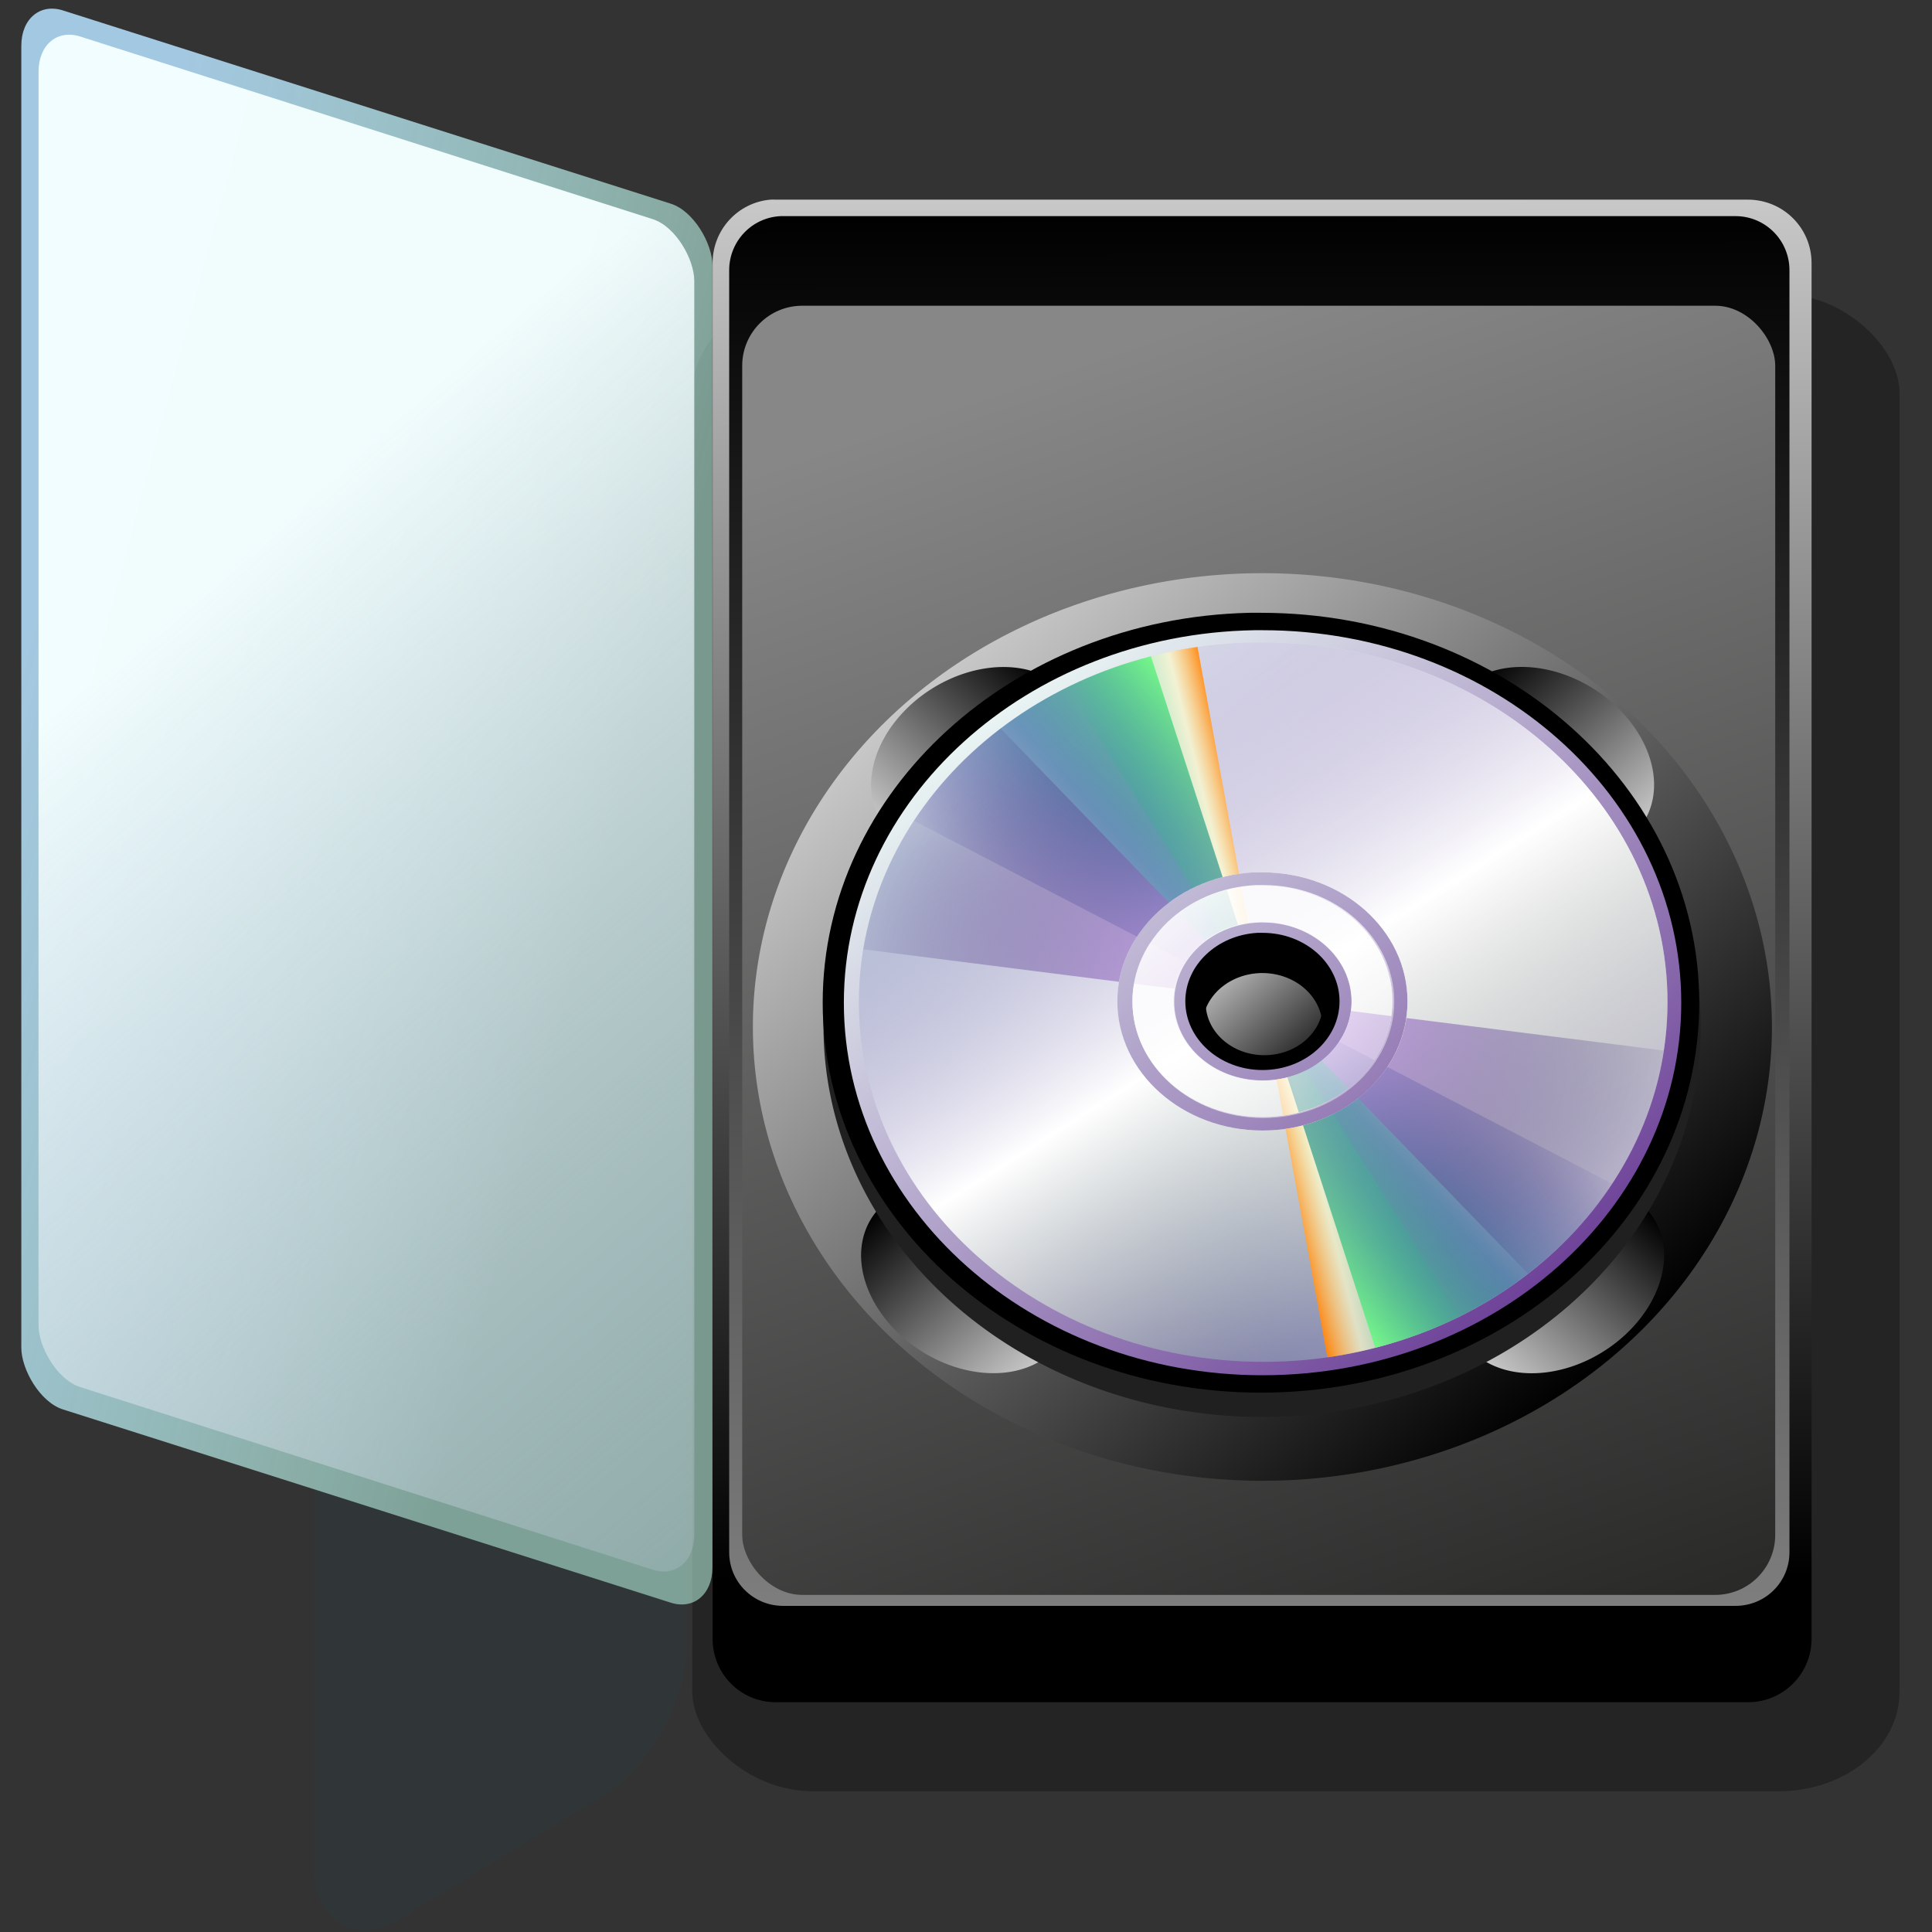 <?xml version="1.0" encoding="UTF-8" standalone="no"?>
<!-- Created with Inkscape (http://www.inkscape.org/) -->
<svg
   xmlns:dc="http://purl.org/dc/elements/1.1/"
   xmlns:cc="http://web.resource.org/cc/"
   xmlns:rdf="http://www.w3.org/1999/02/22-rdf-syntax-ns#"
   xmlns:svg="http://www.w3.org/2000/svg"
   xmlns="http://www.w3.org/2000/svg"
   xmlns:xlink="http://www.w3.org/1999/xlink"
   xmlns:sodipodi="http://inkscape.sourceforge.net/DTD/sodipodi-0.dtd"
   xmlns:inkscape="http://www.inkscape.org/namespaces/inkscape"
   width="128"
   height="128"
   id="svg1393"
   sodipodi:version="0.32"
   inkscape:version="0.43"
   version="1.0"
   sodipodi:docbase="/home/eric/tovid/tovid/icons"
   sodipodi:docname="disc.svg">
  <rect width="100%" height="100%" fill="#333333" stroke="none"/>
  <defs
     id="defs1395">
    <linearGradient
       id="linearGradient3227">
      <stop
         style="stop-color:#a3c8e1;stop-opacity:1;"
         offset="0"
         id="stop3229" />
      <stop
         style="stop-color:#c3ffeb;stop-opacity:0.533;"
         offset="1"
         id="stop3231" />
    </linearGradient>
    <linearGradient
       id="linearGradient3221">
      <stop
         id="stop3223"
         offset="0"
         style="stop-color:#b7c4d3;stop-opacity:0.312;" />
      <stop
         id="stop3225"
         offset="1"
         style="stop-color:#f4ffff;stop-opacity:0.962;" />
    </linearGradient>
    <linearGradient
       id="linearGradient2305">
      <stop
         style="stop-color:#878787;stop-opacity:1;"
         offset="0"
         id="stop2307" />
      <stop
         style="stop-color:#1b1b1a;stop-opacity:1;"
         offset="1"
         id="stop2309" />
    </linearGradient>
    <linearGradient
       id="linearGradient7042">
      <stop
         style="stop-color:#808080;stop-opacity:1;"
         offset="0"
         id="stop7044" />
      <stop
         style="stop-color:#000000;stop-opacity:1;"
         offset="1"
         id="stop7046" />
    </linearGradient>
    <linearGradient
       id="linearGradient6837">
      <stop
         style="stop-color:#c8c8c8;stop-opacity:1;"
         offset="0"
         id="stop6839" />
      <stop
         style="stop-color:#000000;stop-opacity:1;"
         offset="1"
         id="stop6841" />
    </linearGradient>
    <linearGradient
       id="linearGradient3269">
      <stop
         style="stop-color:#ffffff;stop-opacity:1;"
         offset="0"
         id="stop3271" />
      <stop
         style="stop-color:#ffffff;stop-opacity:0.312;"
         offset="1"
         id="stop3273" />
    </linearGradient>
    <linearGradient
       id="linearGradient2358">
      <stop
         style="stop-color:#e2afff;stop-opacity:1;"
         offset="0"
         id="stop2360" />
      <stop
         style="stop-color:#09004d;stop-opacity:0;"
         offset="1"
         id="stop2362" />
    </linearGradient>
    <linearGradient
       id="linearGradient2317">
      <stop
         style="stop-color:#100081;stop-opacity:0.02;"
         offset="0"
         id="stop2319" />
      <stop
         id="stop2333"
         offset="0.5"
         style="stop-color:#00558c;stop-opacity:0.51;" />
      <stop
         style="stop-color:#78ff88;stop-opacity:1;"
         offset="1"
         id="stop2321" />
    </linearGradient>
    <linearGradient
       id="linearGradient2325">
      <stop
         style="stop-color:#ff7e00;stop-opacity:1;"
         offset="0"
         id="stop2327" />
      <stop
         id="stop2335"
         offset="0.255"
         style="stop-color:#ffffcc;stop-opacity:0.706;" />
      <stop
         style="stop-color:#00ff81;stop-opacity:0.02;"
         offset="1"
         id="stop2329" />
    </linearGradient>
    <linearGradient
       id="linearGradient2602">
      <stop
         style="stop-color:#a695c5;stop-opacity:0.353;"
         offset="0"
         id="stop2604" />
      <stop
         id="stop2610"
         offset="0.5"
         style="stop-color:#ffffff;stop-opacity:1;" />
      <stop
         style="stop-color:#adb79f;stop-opacity:0.2;"
         offset="1"
         id="stop2606" />
    </linearGradient>
    <linearGradient
       id="linearGradient2594">
      <stop
         style="stop-color:#f4ffff;stop-opacity:0.647;"
         offset="0"
         id="stop2596" />
      <stop
         style="stop-color:#008396;stop-opacity:0;"
         offset="1"
         id="stop2598" />
    </linearGradient>
    <linearGradient
       id="linearGradient2650">
      <stop
         style="stop-color:#e9f4f3;stop-opacity:1;"
         offset="0"
         id="stop2652" />
      <stop
         style="stop-color:#6d4198;stop-opacity:1;"
         offset="1"
         id="stop2654" />
    </linearGradient>
    <linearGradient
       inkscape:collect="always"
       xlink:href="#linearGradient2650"
       id="linearGradient8048"
       gradientUnits="userSpaceOnUse"
       gradientTransform="matrix(0.595,0,0,0.595,-81.962,-41.899)"
       x1="22.728"
       y1="18.398"
       x2="90.064"
       y2="92.397" />
    <linearGradient
       inkscape:collect="always"
       xlink:href="#linearGradient2594"
       id="linearGradient8050"
       gradientUnits="userSpaceOnUse"
       gradientTransform="matrix(0.595,0,0,0.595,-81.962,-41.899)"
       x1="55.797"
       y1="55.418"
       x2="8.031"
       y2="97.759" />
    <linearGradient
       inkscape:collect="always"
       xlink:href="#linearGradient2602"
       id="linearGradient8052"
       gradientUnits="userSpaceOnUse"
       gradientTransform="matrix(0.595,0,0,0.595,-81.962,-41.899)"
       x1="32.143"
       y1="22.464"
       x2="78.929"
       y2="88.357" />
    <linearGradient
       inkscape:collect="always"
       xlink:href="#linearGradient2325"
       id="linearGradient8054"
       gradientUnits="userSpaceOnUse"
       gradientTransform="matrix(0.595,0,0,0.595,-81.962,-41.899)"
       x1="62.552"
       y1="100.088"
       x2="79.758"
       y2="96.174" />
    <linearGradient
       inkscape:collect="always"
       xlink:href="#linearGradient2317"
       id="linearGradient8056"
       gradientUnits="userSpaceOnUse"
       gradientTransform="matrix(0.595,0,0,0.595,-81.962,-41.899)"
       x1="97.031"
       y1="78.458"
       x2="68.116"
       y2="101.312" />
    <linearGradient
       inkscape:collect="always"
       xlink:href="#linearGradient2325"
       id="linearGradient8058"
       gradientUnits="userSpaceOnUse"
       gradientTransform="matrix(0.595,0,0,0.595,-81.962,-41.899)"
       x1="49.119"
       y1="11.075"
       x2="33.635"
       y2="14.484" />
    <linearGradient
       inkscape:collect="always"
       xlink:href="#linearGradient2317"
       id="linearGradient8060"
       gradientUnits="userSpaceOnUse"
       gradientTransform="matrix(0.595,0,0,0.595,-81.962,-41.899)"
       x1="14.531"
       y1="32.667"
       x2="43.573"
       y2="9.5" />
    <radialGradient
       inkscape:collect="always"
       xlink:href="#linearGradient2358"
       id="radialGradient8062"
       gradientUnits="userSpaceOnUse"
       gradientTransform="matrix(0.649,-3.390654e-7,3.413691e-7,0.653,-84.971,-45.121)"
       cx="55.828"
       cy="55.281"
       fx="55.828"
       fy="55.281"
       r="47.297" />
    <linearGradient
       inkscape:collect="always"
       xlink:href="#linearGradient3269"
       id="linearGradient8064"
       gradientUnits="userSpaceOnUse"
       gradientTransform="matrix(0.595,0,0,0.595,-81.962,-41.899)"
       x1="40.722"
       y1="40.432"
       x2="70.016"
       y2="69.79" />
    <linearGradient
       inkscape:collect="always"
       xlink:href="#linearGradient6837"
       id="linearGradient8076"
       gradientUnits="userSpaceOnUse"
       x1="31.786"
       y1="58.536"
       x2="100.714"
       y2="58.536" />
    <linearGradient
       inkscape:collect="always"
       xlink:href="#linearGradient6837"
       id="linearGradient8078"
       gradientUnits="userSpaceOnUse"
       x1="58.393"
       y1="27.643"
       x2="71.964"
       y2="27.643" />
    <linearGradient
       inkscape:collect="always"
       xlink:href="#linearGradient6837"
       id="linearGradient8080"
       gradientUnits="userSpaceOnUse"
       x1="58.393"
       y1="27.643"
       x2="71.964"
       y2="27.643" />
    <linearGradient
       inkscape:collect="always"
       xlink:href="#linearGradient6837"
       id="linearGradient8082"
       gradientUnits="userSpaceOnUse"
       x1="58.393"
       y1="27.643"
       x2="71.964"
       y2="27.643" />
    <linearGradient
       inkscape:collect="always"
       xlink:href="#linearGradient6837"
       id="linearGradient8084"
       gradientUnits="userSpaceOnUse"
       x1="58.393"
       y1="27.643"
       x2="71.964"
       y2="27.643" />
    <linearGradient
       inkscape:collect="always"
       xlink:href="#linearGradient6837"
       id="linearGradient8086"
       gradientUnits="userSpaceOnUse"
       x1="17.517"
       y1="58.536"
       x2="114.983"
       y2="58.536" />
    <linearGradient
       inkscape:collect="always"
       xlink:href="#linearGradient2305"
       id="linearGradient2311"
       x1="78.269"
       y1="13.5"
       x2="117.064"
       y2="126.007"
       gradientUnits="userSpaceOnUse"
       gradientTransform="matrix(0.893,0,0,0.882,12.217,8.353)" />
    <linearGradient
       inkscape:collect="always"
       xlink:href="#linearGradient7042"
       id="linearGradient2296"
       x1="76.343"
       y1="111.5"
       x2="76.138"
       y2="6"
       gradientUnits="userSpaceOnUse"
       gradientTransform="matrix(0.896,0,0,0.896,11.872,8.158)" />
    <linearGradient
       inkscape:collect="always"
       xlink:href="#linearGradient6837"
       id="linearGradient3177"
       x1="77.091"
       y1="5.651"
       x2="77.411"
       y2="107.693"
       gradientUnits="userSpaceOnUse"
       gradientTransform="matrix(0.896,0,0,0.896,11.872,8.158)" />
    <linearGradient
       inkscape:collect="always"
       xlink:href="#linearGradient3221"
       id="linearGradient3209"
       x1="54.914"
       y1="87.531"
       x2="12.059"
       y2="48.782"
       gradientUnits="userSpaceOnUse"
       gradientTransform="matrix(1.064,-9.858316e-17,0,1.082,-10.149,-5.357)" />
    <linearGradient
       inkscape:collect="always"
       xlink:href="#linearGradient3227"
       id="linearGradient3217"
       x1="14.862"
       y1="23.172"
       x2="51.231"
       y2="32.651"
       gradientUnits="userSpaceOnUse"
       gradientTransform="matrix(1.057,8.000382e-18,0,1.057,-8.128,-4.835)" />
    <linearGradient
       inkscape:collect="always"
       xlink:href="#linearGradient3221"
       id="linearGradient3239"
       x1="15.293"
       y1="49.051"
       x2="10.775"
       y2="48.653"
       gradientUnits="userSpaceOnUse"
       gradientTransform="matrix(1.057,-1.355429e-17,0,1.057,-7.803,-9.045)" />
  </defs>
  <sodipodi:namedview
     id="base"
     pagecolor="#ffffff"
     bordercolor="#666666"
     borderopacity="1.0"
     inkscape:pageopacity="0.0"
     inkscape:pageshadow="2"
     inkscape:zoom="2.8284271"
     inkscape:cx="66.716013"
     inkscape:cy="61.9369"
     inkscape:document-units="px"
     inkscape:current-layer="layer1"
     inkscape:window-width="818"
     inkscape:window-height="956"
     inkscape:window-x="31"
     inkscape:window-y="35" />
  <g
     inkscape:label="Layer 1"
     inkscape:groupmode="layer"
     id="layer1">
    <rect
       style="opacity:1;fill:#00648c;fill-opacity:0.062;stroke:none;stroke-width:1;stroke-linecap:round;stroke-linejoin:round;stroke-miterlimit:4;stroke-dasharray:none;stroke-opacity:1"
       id="rect4116"
       width="28.843"
       height="99.228"
       x="24.354"
       y="43.938"
       rx="6.498"
       ry="6.573"
       transform="matrix(0.855,-0.518,0,1,0,0)" />
    <rect
       style="opacity:1;fill:#000000;fill-opacity:0.294;stroke:none;stroke-width:1;stroke-linecap:round;stroke-linejoin:round;stroke-miterlimit:4;stroke-dasharray:none;stroke-opacity:1"
       id="rect3241"
       width="79.98"
       height="99.228"
       x="45.868"
       y="19.449"
       rx="8.018"
       ry="6.573" />
    <rect
       style="opacity:1;fill:url(#linearGradient2296);fill-opacity:1;stroke:none;stroke-width:1;stroke-linecap:round;stroke-linejoin:round;stroke-miterlimit:4;stroke-dasharray:none;stroke-opacity:1"
       id="rect2301"
       width="71.576"
       height="94.539"
       x="47.492"
       y="13.535"
       rx="3.977"
       ry="3.977" />
    <rect
       ry="3.977"
       rx="3.977"
       y="20.256"
       x="49.173"
       height="85.41"
       width="68.44"
       id="rect2303"
       style="opacity:1;fill:url(#linearGradient2311);fill-opacity:1;stroke:none;stroke-width:1;stroke-linecap:round;stroke-linejoin:round;stroke-miterlimit:4;stroke-dasharray:none;stroke-opacity:1" />
    <path
       style="opacity:1;fill:url(#linearGradient3177);fill-opacity:1;stroke:none;stroke-width:1;stroke-linecap:round;stroke-linejoin:round;stroke-miterlimit:4;stroke-dasharray:none;stroke-opacity:1"
       d="M 51.041,13.227 C 48.882,13.416 47.212,15.229 47.212,17.427 L 47.212,108.577 C 47.212,110.903 49.069,112.778 51.407,112.778 L 115.797,112.778 C 118.136,112.778 120.021,110.903 120.021,108.577 L 120.021,17.427 C 120.021,15.102 118.136,13.227 115.797,13.227 L 51.407,13.227 C 51.28,13.227 51.166,13.216 51.041,13.227 z M 51.745,14.319 C 51.791,14.317 51.84,14.319 51.886,14.319 L 114.981,14.319 C 116.966,14.319 118.556,15.929 118.556,17.903 L 118.556,102.837 C 118.556,104.811 116.966,106.393 114.981,106.393 L 51.886,106.393 C 49.901,106.393 48.31,104.811 48.31,102.837 L 48.31,17.903 C 48.31,15.975 49.825,14.391 51.745,14.319 z "
       id="rect4209" />
    <g
       id="g8066"
       transform="matrix(0.896,0,0,0.798,127.245,9.842)">
      <path
         transform="matrix(0.773,0.773,-0.773,0.773,-54.632,-23.53)"
         d="M 100.714 58.536 A 34.464 34.464 0 1 1  31.786,58.536 A 34.464 34.464 0 1 1  100.714 58.536 z"
         sodipodi:ry="34.464287"
         sodipodi:rx="34.464287"
         sodipodi:cy="58.535713"
         sodipodi:cx="66.25"
         id="path6865"
         style="fill:url(#linearGradient8076);fill-opacity:1;stroke:none;stroke-width:2;stroke-linecap:round;stroke-linejoin:round;stroke-miterlimit:4;stroke-dasharray:none;stroke-opacity:1"
         sodipodi:type="arc" />
      <path
         transform="matrix(-0.912,-0.912,-0.707,0.707,51.39,90.826)"
         d="M 71.964 27.643 A 6.786 6.786 0 1 1  58.393,27.643 A 6.786 6.786 0 1 1  71.964 27.643 z"
         sodipodi:ry="6.7857141"
         sodipodi:rx="6.7857141"
         sodipodi:cy="27.642857"
         sodipodi:cx="65.178574"
         id="path7068"
         style="fill:url(#linearGradient8078);fill-opacity:1;stroke:none;stroke-width:2;stroke-linecap:round;stroke-linejoin:round;stroke-miterlimit:4;stroke-dasharray:none;stroke-opacity:1"
         sodipodi:type="arc" />
      <path
         sodipodi:type="arc"
         style="fill:url(#linearGradient8080);fill-opacity:1;stroke:none;stroke-width:2;stroke-linecap:round;stroke-linejoin:round;stroke-miterlimit:4;stroke-dasharray:none;stroke-opacity:1"
         id="path7951"
         sodipodi:cx="65.178574"
         sodipodi:cy="27.642857"
         sodipodi:rx="6.7857141"
         sodipodi:ry="6.7857141"
         d="M 71.964 27.643 A 6.786 6.786 0 1 1  58.393,27.643 A 6.786 6.786 0 1 1  71.964 27.643 z"
         transform="matrix(-0.912,-0.912,-0.707,0.707,8.533,133.683)" />
      <path
         transform="matrix(0.912,-0.912,-0.707,-0.707,-109.612,129.919)"
         d="M 71.964 27.643 A 6.786 6.786 0 1 1  58.393,27.643 A 6.786 6.786 0 1 1  71.964 27.643 z"
         sodipodi:ry="6.7857141"
         sodipodi:rx="6.7857141"
         sodipodi:cy="27.642857"
         sodipodi:cx="65.178574"
         id="path7955"
         style="fill:url(#linearGradient8082);fill-opacity:1;stroke:none;stroke-width:2;stroke-linecap:round;stroke-linejoin:round;stroke-miterlimit:4;stroke-dasharray:none;stroke-opacity:1"
         sodipodi:type="arc" />
      <path
         sodipodi:type="arc"
         style="fill:url(#linearGradient8084);fill-opacity:1;stroke:none;stroke-width:2;stroke-linecap:round;stroke-linejoin:round;stroke-miterlimit:4;stroke-dasharray:none;stroke-opacity:1"
         id="path7959"
         sodipodi:cx="65.178574"
         sodipodi:cy="27.642857"
         sodipodi:rx="6.7857141"
         sodipodi:ry="6.7857141"
         d="M 71.964 27.643 A 6.786 6.786 0 1 1  58.393,27.643 A 6.786 6.786 0 1 1  71.964 27.643 z"
         transform="matrix(0.912,-0.912,-0.707,-0.707,-66.755,172.776)" />
      <path
         sodipodi:type="arc"
         style="opacity:1;fill:#202020;fill-opacity:1;stroke:none;stroke-width:2;stroke-linecap:round;stroke-linejoin:round;stroke-miterlimit:4;stroke-dasharray:none;stroke-opacity:1"
         id="path5086"
         sodipodi:cx="66.25"
         sodipodi:cy="58.535713"
         sodipodi:rx="34.464287"
         sodipodi:ry="34.464287"
         d="M 100.714 58.536 A 34.464 34.464 0 1 1  31.786,58.536 A 34.464 34.464 0 1 1  100.714 58.536 z"
         transform="matrix(0.941,0,0,0.941,-111.035,17.795)" />
      <path
         transform="matrix(0.161,0.161,-0.161,0.161,-49.911,52.831)"
         d="M 100.714 58.536 A 34.464 34.464 0 1 1  31.786,58.536 A 34.464 34.464 0 1 1  100.714 58.536 z"
         sodipodi:ry="34.464287"
         sodipodi:rx="34.464287"
         sodipodi:cy="58.535713"
         sodipodi:cx="66.25"
         id="path8003"
         style="fill:#000000;fill-opacity:1;stroke:none;stroke-width:2;stroke-linecap:round;stroke-linejoin:round;stroke-miterlimit:4;stroke-dasharray:none;stroke-opacity:1"
         sodipodi:type="arc" />
      <path
         sodipodi:type="arc"
         style="fill:url(#linearGradient8086);fill-opacity:1;stroke:none;stroke-width:2;stroke-linecap:round;stroke-linejoin:round;stroke-miterlimit:4;stroke-dasharray:none;stroke-opacity:1"
         id="path7999"
         sodipodi:cx="66.25"
         sodipodi:cy="58.535713"
         sodipodi:rx="34.464287"
         sodipodi:ry="34.464287"
         d="M 100.714 58.536 A 34.464 34.464 0 1 1  31.786,58.536 A 34.464 34.464 0 1 1  100.714 58.536 z"
         transform="matrix(9.118267e-2,9.118267e-2,-9.118267e-2,9.118267e-2,-49.374,61.519)" />
    </g>
    <g
       id="g8036"
       transform="matrix(0.943,0,0,0.839,129.694,73.897)">
      <path
         id="path2384"
         d="M -49.74,-39.687 C -66.372,-39.265 -79.733,-25.629 -79.733,-8.896 C -79.733,8.102 -65.94,21.895 -48.941,21.895 C -31.943,21.895 -18.15,8.102 -18.15,-8.896 C -18.15,-25.894 -31.943,-39.687 -48.941,-39.687 C -49.207,-39.687 -49.476,-39.694 -49.74,-39.687 z M -48.755,-13.021 C -48.738,-13.022 -48.718,-13.021 -48.7,-13.021 C -46.42,-13.021 -44.574,-11.157 -44.574,-8.877 C -44.574,-6.598 -46.42,-4.752 -48.7,-4.752 C -50.979,-4.752 -52.825,-6.598 -52.825,-8.877 C -52.825,-11.139 -51.01,-12.993 -48.755,-13.021 z "
         style="font-size:12px;fill:#000000;fill-opacity:1;stroke:none;stroke-width:1;stroke-linecap:round;stroke-linejoin:round;stroke-miterlimit:4;stroke-dasharray:none;stroke-opacity:1" />
      <path
         id="cdsurface"
         d="M -49.406,-38.312 C -65.38,-38.008 -78.246,-24.942 -78.246,-8.896 C -78.246,7.34 -65.066,20.52 -48.83,20.52 C -32.594,20.52 -19.414,7.34 -19.414,-8.896 C -19.414,-25.132 -32.594,-38.312 -48.83,-38.312 C -49.02,-38.312 -49.216,-38.316 -49.406,-38.312 z M -49.183,-14.415 C -49.068,-14.422 -48.947,-14.415 -48.83,-14.415 C -45.84,-14.415 -43.422,-11.997 -43.422,-9.008 C -43.422,-6.018 -45.84,-3.581 -48.83,-3.581 C -51.819,-3.581 -54.256,-6.018 -54.256,-9.008 C -54.256,-11.88 -52.01,-14.236 -49.183,-14.415 z "
         style="font-size:12px;fill:url(#linearGradient8048);fill-opacity:1;stroke:none;stroke-width:1;stroke-linecap:round;stroke-linejoin:round;stroke-miterlimit:4;stroke-dasharray:none;stroke-opacity:1" />
      <path
         id="highlight"
         d="M -49.889,-37.346 C -65.062,-36.77 -77.187,-24.265 -77.187,-8.952 C -77.187,6.728 -64.453,19.461 -48.774,19.461 C -33.095,19.461 -20.38,6.728 -20.38,-8.952 C -20.38,-24.631 -33.095,-37.346 -48.774,-37.346 C -49.08,-37.346 -49.399,-37.356 -49.703,-37.346 C -49.763,-37.344 -49.83,-37.348 -49.889,-37.346 z M -49.48,-19.191 C -49.438,-19.193 -49.392,-19.189 -49.35,-19.191 C -49.176,-19.2 -49.006,-19.191 -48.83,-19.191 C -43.203,-19.191 -38.647,-14.635 -38.647,-9.008 C -38.647,-3.381 -43.203,1.194 -48.83,1.194 C -54.457,1.194 -59.032,-3.381 -59.032,-9.008 C -59.032,-14.416 -54.805,-18.855 -49.48,-19.191 z M -49.406,-18.132 C -54.176,-17.831 -57.972,-13.853 -57.972,-9.008 C -57.972,-3.967 -53.871,0.135 -48.83,0.135 C -43.789,0.135 -39.706,-3.967 -39.706,-9.008 C -39.706,-14.048 -43.789,-18.132 -48.83,-18.132 C -48.987,-18.132 -49.139,-18.139 -49.294,-18.132 C -49.332,-18.13 -49.368,-18.134 -49.406,-18.132 z M -49.22,-15.27 C -49.168,-15.273 -49.124,-15.268 -49.071,-15.27 C -48.991,-15.273 -48.911,-15.27 -48.83,-15.27 C -45.372,-15.27 -42.567,-12.466 -42.567,-9.008 C -42.567,-5.549 -45.372,-2.745 -48.83,-2.745 C -52.288,-2.745 -55.092,-5.549 -55.092,-9.008 C -55.092,-12.332 -52.493,-15.064 -49.22,-15.27 z "
         style="font-size:12px;fill:url(#linearGradient8050);fill-opacity:1;stroke:none;stroke-width:1;stroke-linecap:round;stroke-linejoin:round;stroke-miterlimit:4;stroke-dasharray:none;stroke-opacity:1" />
      <path
         id="path2538"
         d="M -49.889,-37.346 C -65.062,-36.77 -77.187,-24.265 -77.187,-8.952 C -77.187,6.728 -64.453,19.461 -48.774,19.461 C -33.095,19.461 -20.38,6.728 -20.38,-8.952 C -20.38,-24.631 -33.095,-37.346 -48.774,-37.346 C -49.08,-37.346 -49.399,-37.356 -49.703,-37.346 C -49.763,-37.344 -49.83,-37.348 -49.889,-37.346 z M -49.48,-19.191 C -49.438,-19.193 -49.392,-19.189 -49.35,-19.191 C -49.176,-19.2 -49.006,-19.191 -48.83,-19.191 C -43.203,-19.191 -38.647,-14.635 -38.647,-9.008 C -38.647,-3.381 -43.203,1.194 -48.83,1.194 C -54.457,1.194 -59.032,-3.381 -59.032,-9.008 C -59.032,-14.416 -54.805,-18.855 -49.48,-19.191 z M -49.406,-18.132 C -54.176,-17.831 -57.972,-13.853 -57.972,-9.008 C -57.972,-3.967 -53.871,0.135 -48.83,0.135 C -43.789,0.135 -39.706,-3.967 -39.706,-9.008 C -39.706,-14.048 -43.789,-18.132 -48.83,-18.132 C -48.987,-18.132 -49.139,-18.139 -49.294,-18.132 C -49.332,-18.13 -49.368,-18.134 -49.406,-18.132 z M -49.22,-15.27 C -49.168,-15.273 -49.124,-15.268 -49.071,-15.27 C -48.991,-15.273 -48.911,-15.27 -48.83,-15.27 C -45.372,-15.27 -42.567,-12.466 -42.567,-9.008 C -42.567,-5.549 -45.372,-2.745 -48.83,-2.745 C -52.288,-2.745 -55.092,-5.549 -55.092,-9.008 C -55.092,-12.332 -52.493,-15.064 -49.22,-15.27 z "
         style="font-size:12px;fill:url(#linearGradient8052);fill-opacity:1;stroke:none;stroke-width:1;stroke-linecap:round;stroke-linejoin:round;stroke-miterlimit:4;stroke-dasharray:none;stroke-opacity:1" />
      <path
         id="rect2309"
         d="M -45.782,-3.544 C -46.409,-3.194 -47.109,-2.956 -47.845,-2.838 L -47.38,0.024 C -46.299,-0.149 -45.289,-0.517 -44.37,-1.036 L -45.764,-3.544 C -45.765,-3.545 -45.781,-3.544 -45.782,-3.544 z M -43.868,-0.106 C -44.889,0.466 -46.014,0.873 -47.213,1.064 L -44.277,19.108 C -40.949,18.577 -37.822,17.457 -34.986,15.874 L -43.85,-0.106 L -43.868,-0.106 z "
         style="font-size:12px;fill:url(#linearGradient8054);fill-opacity:1;stroke:none;stroke-width:1;stroke-linecap:round;stroke-linejoin:round;stroke-miterlimit:4;stroke-dasharray:none;stroke-opacity:1" />
      <path
         id="rect2281"
         d="M -43.441,-5.811 C -44.243,-4.463 -45.545,-3.453 -47.083,-3.005 L -46.284,-0.237 C -44.034,-0.893 -42.137,-2.383 -40.969,-4.362 L -43.441,-5.811 z M -40.059,-3.823 C -41.362,-1.615 -43.476,0.053 -45.987,0.785 L -40.914,18.346 C -33.847,16.309 -27.906,11.611 -24.264,5.394 L -40.059,-3.823 z "
         style="font-size:12px;fill:url(#linearGradient8056);fill-opacity:1;stroke:none;stroke-width:1;stroke-linecap:round;stroke-linejoin:round;stroke-miterlimit:4;stroke-dasharray:none;stroke-opacity:1" />
      <path
         id="rect2307"
         d="M -53.401,-36.993 C -56.674,-36.458 -59.767,-35.37 -62.562,-33.815 L -53.754,-17.946 C -52.757,-18.497 -51.649,-18.889 -50.484,-19.079 L -53.401,-36.993 z M -50.391,-18.02 C -51.401,-17.844 -52.365,-17.496 -53.234,-17.017 L -51.84,-14.508 C -51.229,-14.846 -50.566,-15.078 -49.852,-15.196 L -50.316,-18.02 C -50.319,-18.02 -50.332,-18.02 -50.335,-18.02 C -50.341,-18.02 -50.366,-18.02 -50.372,-18.02 C -50.375,-18.02 -50.388,-18.02 -50.391,-18.02 z "
         style="font-size:12px;fill:url(#linearGradient8058);fill-opacity:1;stroke:none;stroke-width:1;stroke-linecap:round;stroke-linejoin:round;stroke-miterlimit:4;stroke-dasharray:none;stroke-opacity:1" />
      <path
         id="path2297"
         d="M -56.672,-36.25 C -63.748,-34.207 -69.684,-29.493 -73.322,-23.26 L -57.657,-14.118 C -56.346,-16.377 -54.198,-18.086 -51.636,-18.819 L -56.672,-36.25 z M -51.357,-17.797 C -53.647,-17.137 -55.572,-15.599 -56.746,-13.579 L -54.274,-12.129 C -53.472,-13.528 -52.137,-14.591 -50.558,-15.047 L -51.338,-17.797 L -51.357,-17.797 z "
         style="font-size:12px;fill:url(#linearGradient8060);fill-opacity:1;fill-rule:evenodd;stroke:none;stroke-width:0.25pt;stroke-linecap:butt;stroke-linejoin:miter;stroke-opacity:1" />
      <path
         id="path2353"
         d="M -67.245,-30.563 C -72.338,-26.203 -75.869,-20.059 -76.889,-13.114 L -58.92,-10.55 C -58.542,-13.042 -57.248,-15.235 -55.408,-16.794 L -67.245,-30.563 z M -54.702,-15.995 C -56.358,-14.6 -57.518,-12.635 -57.861,-10.401 L -55.018,-10.011 C -54.771,-11.529 -53.975,-12.873 -52.844,-13.82 L -54.702,-15.995 z M -42.623,-8.246 C -42.812,-6.69 -43.553,-5.314 -44.667,-4.325 L -42.79,-2.151 C -41.169,-3.585 -40.067,-5.58 -39.78,-7.837 L -42.623,-8.246 z M -38.721,-7.688 C -39.045,-5.175 -40.295,-2.948 -42.103,-1.352 L -30.173,12.511 C -25.083,8.09 -21.585,1.886 -20.64,-5.124 L -38.721,-7.688 z "
         style="font-size:12px;fill:url(#radialGradient8062);fill-opacity:1;stroke:none;stroke-width:1;stroke-linecap:round;stroke-linejoin:round;stroke-miterlimit:4;stroke-dasharray:none;stroke-opacity:1" />
      <path
         id="path2391"
         d="M -49.313,-18.187 C -54.143,-17.912 -57.972,-13.888 -57.972,-8.989 C -57.972,-3.912 -53.851,0.209 -48.774,0.209 C -43.697,0.209 -39.576,-3.912 -39.576,-8.989 C -39.576,-14.066 -43.697,-18.187 -48.774,-18.187 C -48.953,-18.187 -49.137,-18.197 -49.313,-18.187 z M -48.978,-15.233 C -48.925,-15.234 -48.865,-15.233 -48.811,-15.233 C -45.371,-15.233 -42.586,-12.429 -42.586,-8.989 C -42.586,-5.549 -45.371,-2.764 -48.811,-2.764 C -52.251,-2.764 -55.036,-5.549 -55.036,-8.989 C -55.036,-12.375 -52.344,-15.147 -48.978,-15.233 z "
         style="font-size:12px;fill:url(#linearGradient8064);fill-opacity:1;stroke:none;stroke-width:1;stroke-linecap:round;stroke-linejoin:round;stroke-miterlimit:4;stroke-dasharray:none;stroke-opacity:1" />
    </g>
    <rect
       style="opacity:1;fill:url(#linearGradient3217);fill-opacity:1;stroke:none;stroke-width:1;stroke-linecap:round;stroke-linejoin:round;stroke-miterlimit:4;stroke-dasharray:none;stroke-opacity:1"
       id="rect3179"
       width="48.047"
       height="92.687"
       x="1.482"
       y="-0.635"
       rx="2.893"
       ry="3.214"
       transform="matrix(0.953,0.303,0,1,0,0)" />
    <rect
       transform="matrix(0.953,0.304,0,1,0,0)"
       ry="3.214"
       rx="2.892"
       y="0.724"
       x="2.679"
       height="89.478"
       width="45.587"
       id="rect3181"
       style="opacity:1;fill:url(#linearGradient3209);fill-opacity:1;stroke:none;stroke-width:1;stroke-linecap:round;stroke-linejoin:round;stroke-miterlimit:4;stroke-dasharray:none;stroke-opacity:1" />
  </g>
</svg>
